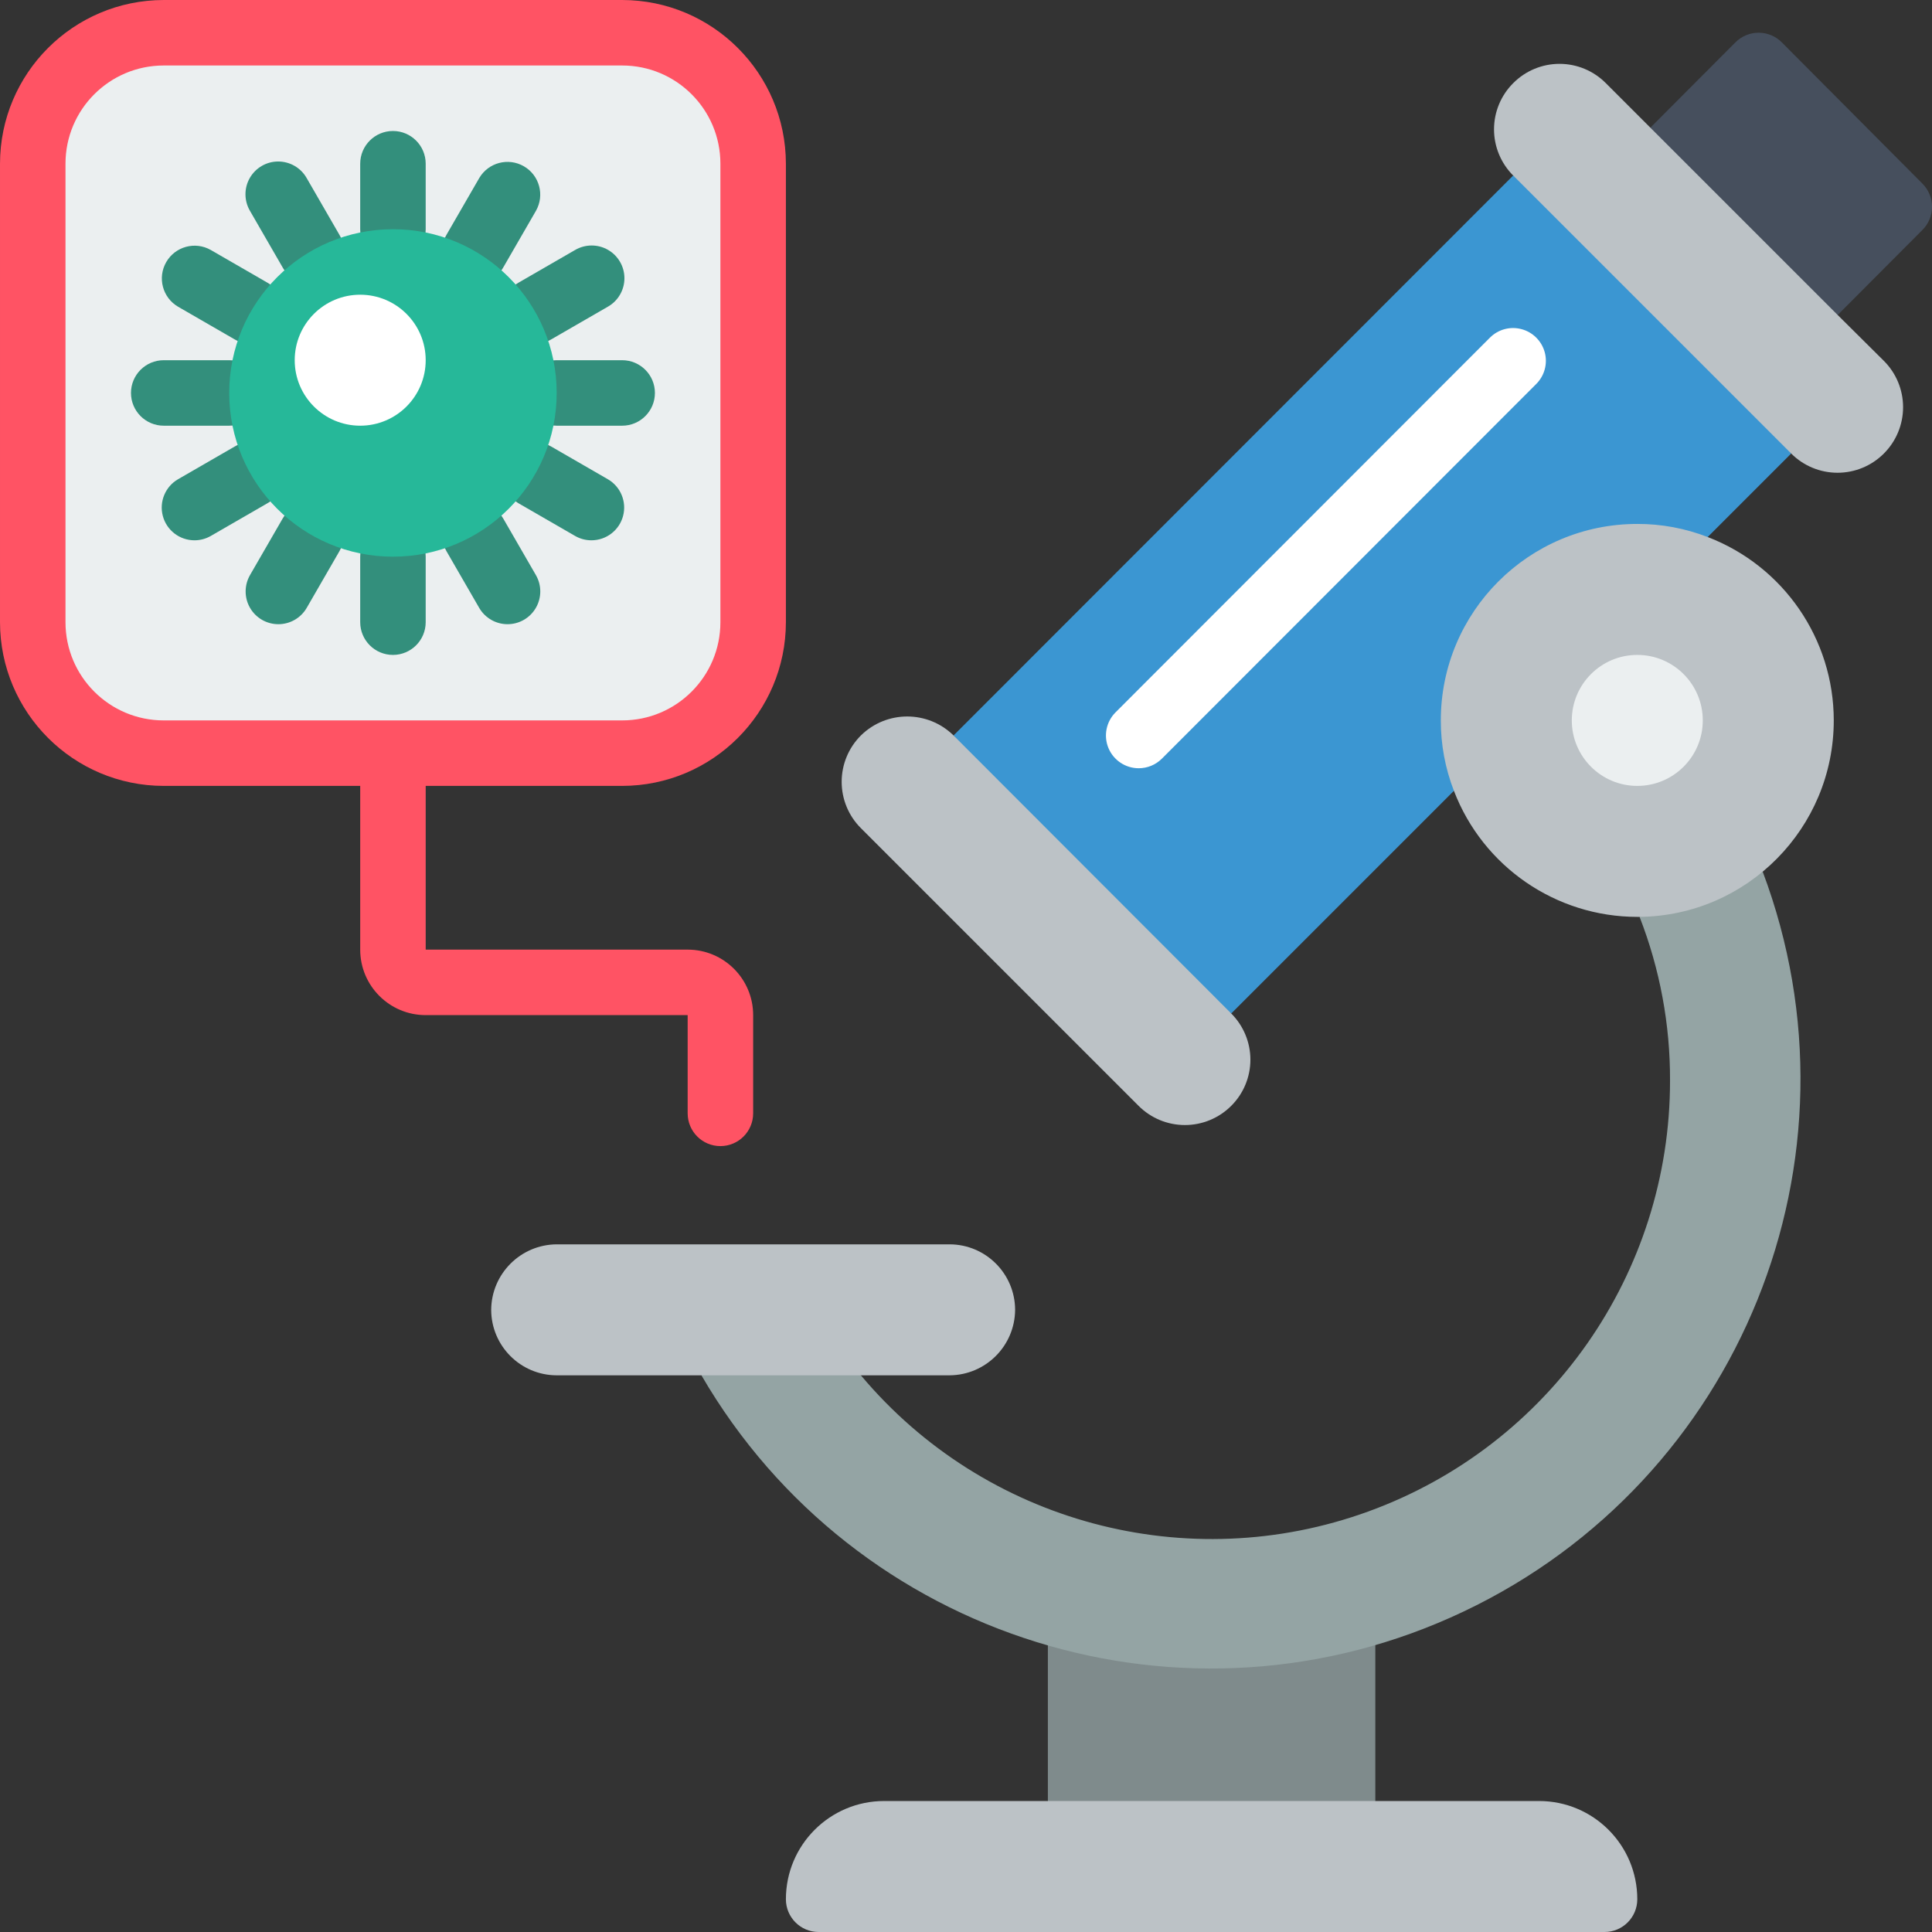 <svg height="512" viewBox="0 0 59 59" width="512" xmlns="http://www.w3.org/2000/svg"><rect x="0" y="0" width="59" height="59" fill="#333333" stroke="none"/><g id="Page-1" fill="none" fill-rule="evenodd"><g id="034---Microscope-On-Germs" fill-rule="nonzero"><path id="Shape" d="m42 48.29v8.71h-10v-8.71c3.266.947 6.734.947 10 0z" fill="#7f8b8c"/><rect id="Rectangle-path" fill="#ebeff0" height="22" rx="4" width="22" x="1" y="1"/><path id="Shape" d="m53.83 26.62c3.292 8.76-.678 18.581-9.133 22.593-8.454 4.012-18.573.877-23.277-7.213l2.58-2 2.29 2c3.781 4.508 9.979 6.168 15.507 4.154 5.528-2.014 9.206-7.271 9.203-13.154.006-1.71-.309-3.406-.93-5z" fill="#94a4a4"/><path id="Shape" d="m44.4 24.15-6.8 6.8-4.826-3.33-3.654-5.16 17.09-17.1 4.69 3.19 3.8 5.3-2.55 2.55z" fill="#3b96d2"/><path id="Shape" d="m34.774 23.461c-.404-0-.769-.244-.924-.617-.155-.374-.069-.804.217-1.09l11.433-11.443c.253-.253.621-.352.966-.259.345.092.615.362.708.707s-.006.713-.259.966l-11.433 11.443c-.188.188-.442.293-.708.293z" fill="#fff"/><path id="Shape" d="m58.7 7.03-3.08 3.09-5.72-5.72 3.09-3.1c.188-.192.446-.301.715-.301s.527.108.715.301l4.28 4.3c.192.188.301.446.301.715s-.108.527-.301.715z" fill="#464f5d"/><path id="Shape" d="m56.12 9.62-.01.01" fill="#bcc2c6"/><path id="Shape" d="m37.6 33.77c-.375.376-.884.587-1.415.587s-1.04-.211-1.415-.587l-8.48-8.48c-.376-.375-.587-.884-.587-1.415s.211-1.04.587-1.415c.785-.773 2.045-.773 2.83 0l8.48 8.49c.374.374.585.881.585 1.41s-.21 1.036-.585 1.41z" fill="#bcc2c6"/><path id="Shape" d="m57.53 13.85c-.375.376-.884.587-1.415.587s-1.04-.211-1.415-.587l-8.49-8.49c-.374-.374-.585-.881-.585-1.41s.21-1.036.585-1.41c.374-.378.884-.59 1.415-.59s1.041.212 1.415.59l1.36 1.36 5.72 5.72 1.41 1.4c.376.375.587.884.587 1.415s-.211 1.04-.587 1.415z" fill="#bcc2c6"/><path id="Shape" d="m50 58c0 .552-.448 1-1 1h-24c-.552 0-1-.448-1-1 0-1.657 1.343-3 3-3h20c1.657 0 3 1.343 3 3z" fill="#bcc2c6"/><g fill="#338f7c"><path id="Shape" d="m12 8c-.552 0-1-.448-1-1v-2c0-.552.448-1 1-1s1 .448 1 1v2c0 .552-.448 1-1 1z"/><path id="Shape" d="m9.5 8.67c-.358 0-.688-.19-.867-.5l-1-1.732c-.181-.31-.183-.693-.004-1.004s.51-.503.869-.502c.359.001.69.194.867.506l1 1.732c.179.309.179.69 0.0 1-.178.309-.508.5-.865.5z"/><path id="Shape" d="m7.669 10.5c-.176-0-.348-.046-.5-.134l-1.732-1c-.474-.278-.635-.887-.36-1.363.275-.476.882-.641 1.36-.369l1.732 1c.392.226.583.688.466 1.125-.117.437-.513.741-.966.741z"/><path id="Shape" d="m7 13h-2c-.552 0-1-.448-1-1s.448-1 1-1h2c.552 0 1 .448 1 1s-.448 1-1 1z"/><path id="Shape" d="m5.939 16.5c-.453-0-.849-.304-.966-.741s.074-.899.466-1.125l1.732-1c.31-.181.693-.183 1.004-.004.311.179.503.51.502.869-.001.359-.194.69-.506.867l-1.732 1c-.152.088-.324.134-.5.134z"/><path id="Shape" d="m8.5 19.062c-.357-0-.687-.191-.865-.5-.178-.309-.178-.69 0-1l1-1.732c.278-.474.887-.635 1.363-.36.476.275.641.882.369 1.36l-1 1.732c-.179.31-.509.5-.867.5z"/><path id="Shape" d="m12 20c-.552 0-1-.448-1-1v-2c0-.552.448-1 1-1s1 .448 1 1v2c0 .552-.448 1-1 1z"/><path id="Shape" d="m15.5 19.062c-.358 0-.688-.19-.867-.5l-1-1.732c-.272-.478-.107-1.085.369-1.36.476-.275 1.085-.114 1.363.36l1 1.732c.179.309.179.69 0.0 1s-.508.5-.865.5z"/><path id="Shape" d="m18.061 16.5c-.176-0-.348-.046-.5-.134l-1.732-1c-.474-.278-.635-.887-.36-1.363.275-.476.882-.641 1.36-.369l1.732 1c.392.226.583.688.466 1.125-.117.437-.513.741-.966.741z"/><path id="Shape" d="m19 13h-2c-.552 0-1-.448-1-1s.448-1 1-1h2c.552 0 1 .448 1 1s-.448 1-1 1z"/><path id="Shape" d="m16.331 10.5c-.453-0-.849-.304-.966-.741-.117-.437.074-.899.466-1.125l1.732-1c.31-.181.693-.183 1.004-.004.311.179.503.51.502.869s-.194.69-.506.867l-1.732 1c-.152.088-.324.134-.5.134z"/><path id="Shape" d="m14.5 8.67c-.357-0-.687-.191-.865-.5-.178-.309-.178-.69 0-1l1-1.732c.278-.474.887-.635 1.363-.36s.641.882.369 1.36l-1 1.732c-.179.31-.509.5-.867.5z"/></g><path id="Shape" d="m19 24c2.76-.003 4.997-2.24 5-5v-14c-.003-2.76-2.24-4.997-5-5h-14c-2.76.003-4.997 2.24-5 5v14c.003 2.76 2.24 4.997 5 5h6v5c0 1.105.895 2 2 2h8v3c0 .552.448 1 1 1s1-.448 1-1v-3c0-1.105-.895-2-2-2h-8v-5zm-17-5v-14c0-1.657 1.343-3 3-3h14c1.657 0 3 1.343 3 3v14c0 1.657-1.343 3-3 3h-14c-1.657 0-3-1.343-3-3z" fill="#ff5364"/><circle id="Oval" cx="12" cy="12" fill="#26b899" r="5"/><circle id="Oval" cx="11" cy="11" fill="#fff" r="2"/><path id="Shape" d="m31 40c-.008 1.101-.899 1.992-2 2h-12c-1.103-.003-1.997-.897-2-2 .008-1.101.899-1.992 2-2h12c1.103.003 1.997.897 2 2z" fill="#bcc2c6"/><path id="Shape" d="m56 22c0 3.287-2.644 5.962-5.93 6h-.07c-2.484-.001-4.71-1.531-5.6-3.85-.266-.686-.402-1.415-.4-2.15 0-3.314 2.686-6 6-6 .735-.002 1.464.134 2.15.4 2.319.89 3.849 3.116 3.85 5.6z" fill="#bcc2c6"/><circle id="Oval" cx="50" cy="22" fill="#ebeff0" r="2"/></g></g></svg>
